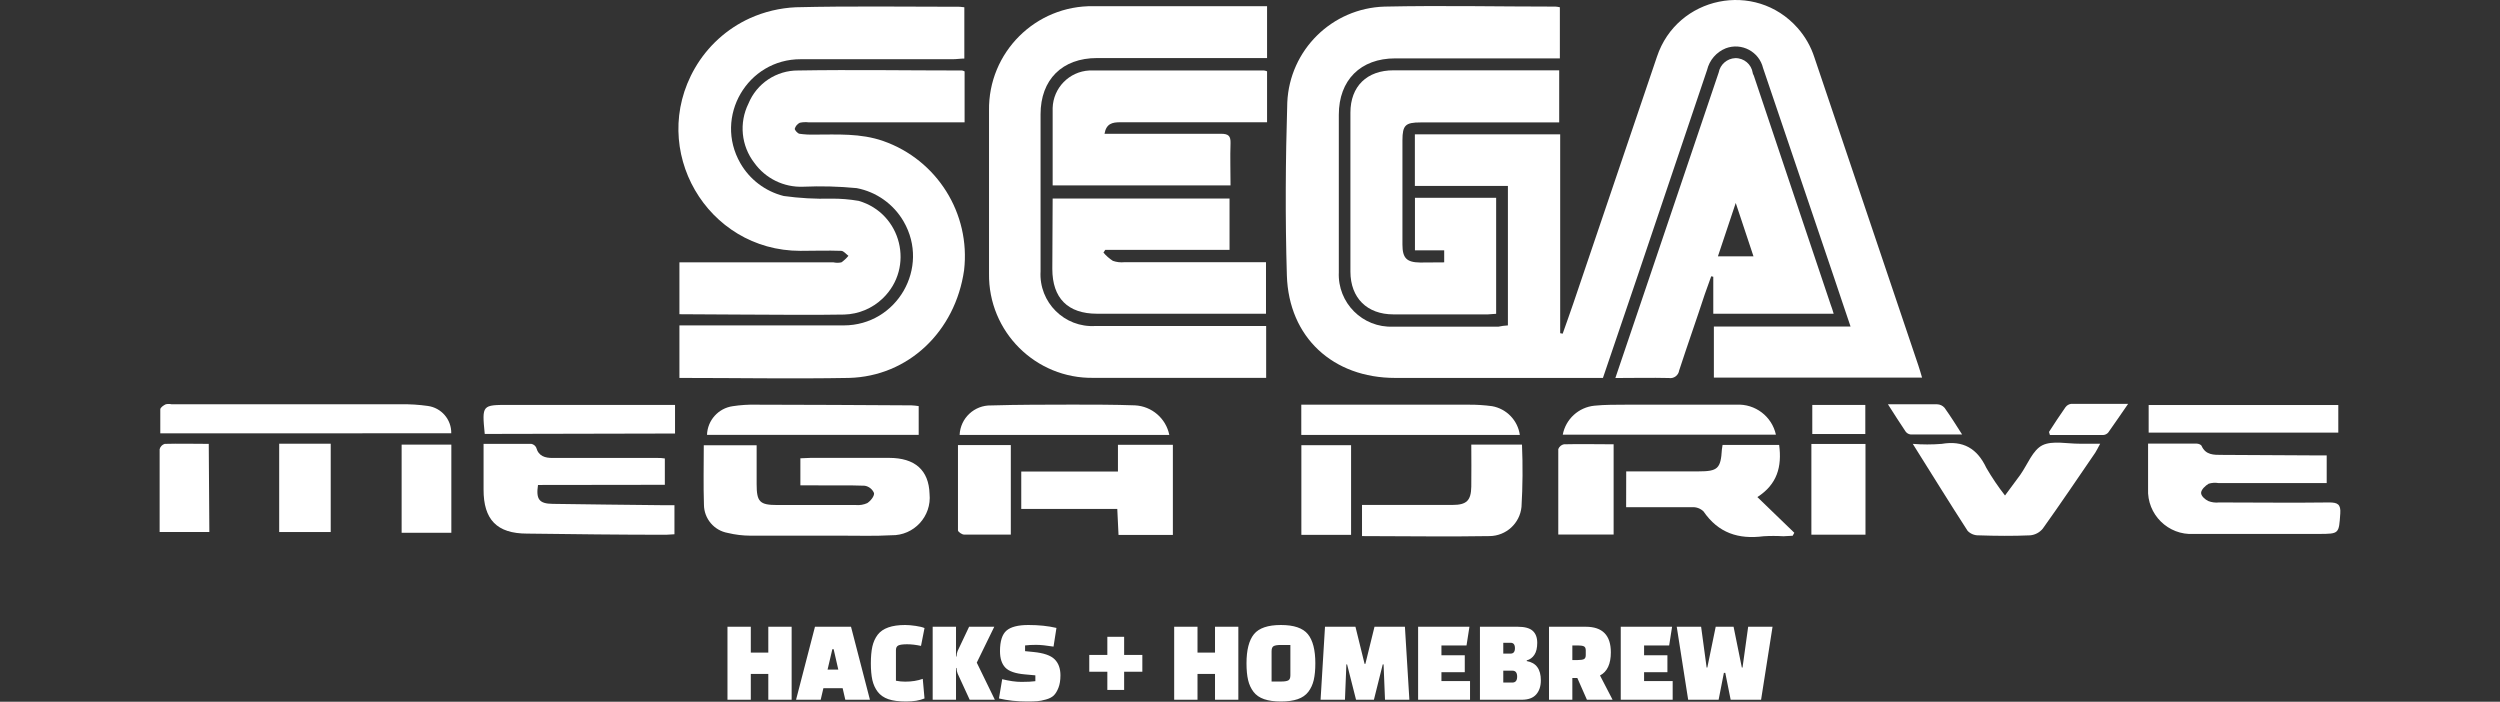 <?xml version="1.0" encoding="utf-8"?>
<svg version="1.1" viewBox="0 0 264 74.1" xmlns="http://www.w3.org/2000/svg">
  <rect x="0" y="0" width="264" height="74.1" fill="#333333" stroke="none"/>
  <path d="M 83.597 73.893 L 81.133 73.893 L 81.133 71.167 L 79.285 71.167 L 79.285 73.893 L 76.821 73.893 L 76.821 66.185 L 79.285 66.185 L 79.285 68.912 L 81.133 68.912 L 81.133 66.185 L 83.597 66.185 L 83.597 73.893 Z M 86.95 72.673 L 86.664 73.893 L 84.063 73.893 L 86.061 66.185 L 89.867 66.185 L 91.865 73.893 L 89.264 73.893 L 88.983 72.673 L 86.95 72.673 Z M 88.032 68.554 L 87.896 68.554 L 87.39 70.713 L 88.525 70.713 L 88.032 68.554 Z M 97.444 71.687 L 97.629 73.757 C 97.113 73.971 96.465 74.078 95.684 74.078 C 94.904 74.078 94.278 73.996 93.805 73.832 C 93.333 73.667 92.961 73.408 92.688 73.056 C 92.418 72.701 92.229 72.285 92.12 71.81 C 92.015 71.331 91.962 70.743 91.962 70.044 C 91.962 69.344 92.015 68.756 92.12 68.277 C 92.229 67.796 92.418 67.377 92.688 67.022 C 93.213 66.34 94.178 66 95.583 66 C 95.897 66 96.265 66.031 96.687 66.093 C 97.11 66.154 97.424 66.23 97.629 66.322 L 97.259 68.207 C 96.726 68.092 96.237 68.035 95.794 68.035 C 95.352 68.035 95.044 68.076 94.87 68.158 C 94.697 68.241 94.611 68.405 94.611 68.652 L 94.611 71.885 C 94.931 71.949 95.255 71.982 95.583 71.982 C 96.281 71.982 96.902 71.883 97.444 71.687 Z M 101.004 70.536 L 100.955 70.536 L 100.955 73.893 L 98.491 73.893 L 98.491 66.185 L 100.955 66.185 L 100.955 69.33 L 101.004 69.33 C 101.021 69.083 101.062 68.887 101.127 68.74 L 102.337 66.185 L 104.995 66.185 L 103.147 69.973 L 105.056 73.893 L 102.399 73.893 L 101.127 71.131 C 101.062 70.982 101.021 70.784 101.004 70.536 Z M 105.489 73.757 L 105.832 71.722 C 106.589 71.912 107.269 72.008 107.874 72.008 C 108.478 72.008 108.965 71.983 109.334 71.933 L 109.334 71.316 L 108.226 71.215 C 107.222 71.127 106.535 70.888 106.162 70.497 C 105.787 70.106 105.599 69.528 105.599 68.762 C 105.599 67.711 105.828 66.987 106.285 66.591 C 106.74 66.197 107.513 66 108.604 66 C 109.698 66 110.684 66.103 111.561 66.308 L 111.253 68.282 C 110.49 68.158 109.879 68.097 109.418 68.097 C 108.957 68.097 108.567 68.117 108.248 68.158 L 108.248 68.762 L 109.136 68.85 C 110.213 68.956 110.957 69.212 111.367 69.621 C 111.778 70.026 111.983 70.591 111.983 71.316 C 111.983 71.833 111.913 72.271 111.772 72.629 C 111.631 72.987 111.465 73.259 111.275 73.443 C 111.081 73.629 110.807 73.77 110.452 73.867 C 110.1 73.967 109.791 74.026 109.524 74.047 C 109.257 74.068 108.902 74.078 108.459 74.078 C 107.391 74.078 106.401 73.971 105.489 73.757 Z M 116.935 70.933 L 115.026 70.933 L 115.026 69.158 L 116.935 69.158 L 116.935 67.247 L 118.709 67.247 L 118.709 69.158 L 120.631 69.158 L 120.631 70.933 L 118.709 70.933 L 118.709 72.858 L 116.935 72.858 L 116.935 70.933 Z M 130.769 73.893 L 128.305 73.893 L 128.305 71.167 L 126.457 71.167 L 126.457 73.893 L 123.993 73.893 L 123.993 66.185 L 126.457 66.185 L 126.457 68.912 L 128.305 68.912 L 128.305 66.185 L 130.769 66.185 L 130.769 73.893 Z M 131.631 70.044 C 131.631 68.64 131.893 67.616 132.418 66.969 C 132.943 66.323 133.892 66 135.265 66 C 136.638 66 137.587 66.323 138.112 66.969 C 138.637 67.616 138.899 68.64 138.899 70.044 C 138.899 70.743 138.843 71.331 138.732 71.81 C 138.621 72.285 138.43 72.701 138.16 73.056 C 137.89 73.408 137.516 73.667 137.038 73.832 C 136.563 73.996 135.972 74.078 135.265 74.078 C 134.558 74.078 133.967 73.996 133.492 73.832 C 133.013 73.667 132.639 73.408 132.37 73.056 C 132.1 72.701 131.909 72.285 131.798 71.81 C 131.686 71.331 131.631 70.743 131.631 70.044 Z M 134.279 68.762 L 134.279 71.968 L 135.3 71.968 C 135.638 71.968 135.882 71.93 136.035 71.854 C 136.188 71.775 136.264 71.596 136.264 71.316 L 136.264 68.11 L 135.23 68.11 C 134.901 68.11 134.661 68.148 134.508 68.224 C 134.355 68.304 134.279 68.483 134.279 68.762 Z M 142.177 70.158 L 142.027 73.893 L 139.453 73.893 L 139.92 66.185 L 143.136 66.185 L 144.1 70.105 L 144.183 70.105 L 145.147 66.185 L 148.359 66.185 L 148.83 73.893 L 146.256 73.893 L 146.106 70.158 L 146.018 70.158 L 145.085 73.893 L 143.198 73.893 L 142.252 70.158 L 142.177 70.158 Z M 154.68 69.193 L 154.68 70.982 L 152.216 70.982 L 152.216 71.92 L 155.235 71.92 L 155.235 73.893 L 149.752 73.893 L 149.752 66.185 L 155.173 66.185 L 154.865 68.158 L 152.216 68.158 L 152.216 69.193 L 154.68 69.193 Z M 160.704 73.893 L 156.282 73.893 L 156.282 66.185 L 160.272 66.185 C 161.012 66.185 161.54 66.329 161.856 66.617 C 162.173 66.905 162.332 67.324 162.332 67.877 C 162.332 68.425 162.23 68.85 162.028 69.149 C 161.829 69.452 161.56 69.648 161.223 69.736 L 161.223 69.81 C 162.217 69.983 162.714 70.662 162.714 71.845 C 162.714 72.461 162.55 72.958 162.222 73.333 C 161.893 73.707 161.387 73.893 160.704 73.893 Z M 159.705 70.823 L 158.746 70.823 L 158.746 72.078 L 159.696 72.078 C 160.039 72.078 160.211 71.87 160.211 71.453 C 160.211 71.033 160.042 70.823 159.705 70.823 Z M 159.52 67.877 L 158.746 67.877 L 158.746 69.022 L 159.511 69.022 C 159.822 69.022 159.978 68.831 159.978 68.449 C 159.978 68.067 159.825 67.877 159.52 67.877 Z M 168.961 71.329 L 170.289 73.893 L 167.579 73.893 L 166.567 71.599 L 166.039 71.599 L 166.039 73.893 L 163.575 73.893 L 163.575 66.185 L 167.456 66.185 C 169.221 66.185 170.105 67.085 170.105 68.885 C 170.105 70.118 169.723 70.933 168.961 71.329 Z M 166.607 68.158 L 166.039 68.158 L 166.039 69.7 L 166.607 69.7 C 166.903 69.7 167.118 69.67 167.253 69.608 C 167.388 69.545 167.456 69.403 167.456 69.18 L 167.456 68.679 C 167.456 68.454 167.388 68.312 167.253 68.251 C 167.118 68.189 166.903 68.158 166.607 68.158 Z M 176.079 69.193 L 176.079 70.982 L 173.615 70.982 L 173.615 71.92 L 176.634 71.92 L 176.634 73.893 L 171.151 73.893 L 171.151 66.185 L 176.572 66.185 L 176.264 68.158 L 173.615 68.158 L 173.615 69.193 L 176.079 69.193 Z M 184.012 70.488 L 184.606 66.185 L 187.18 66.185 L 185.97 73.893 L 182.758 73.893 L 182.19 71.057 L 182.041 71.057 L 181.486 73.893 L 178.27 73.893 L 177.064 66.185 L 179.638 66.185 L 180.219 70.488 L 180.294 70.488 L 181.178 66.185 L 183.066 66.185 L 183.937 70.488 L 184.012 70.488 Z" style="fill: rgb(255, 255, 255); white-space: pre; transform-box: fill-box; transform-origin: 50% 50%;"/>
  <g transform="matrix(1, 0, 0, 1, 2.998, -1.874)">
    <path d="M 156.237 36.237 L 156.237 21.512 L 146.412 21.512 L 146.412 16.062 L 161.758 16.062 L 161.758 37.059 L 162.02 37.112 C 162.387 36.062 162.772 35.012 163.131 33.953 C 166.083 25.257 169.031 16.561 171.976 7.864 C 174.103 1.474 182.35 -0.218 186.821 4.819 C 187.622 5.721 188.227 6.779 188.599 7.926 C 192.256 18.786 195.919 29.64 199.587 40.489 C 199.719 40.882 199.832 41.276 199.972 41.748 L 177.987 41.748 L 177.987 36.359 L 192.422 36.359 C 191.818 34.609 191.276 32.938 190.716 31.294 L 183.183 9.063 C 182.767 7.325 180.921 6.345 179.246 6.972 C 178.254 7.37 177.517 8.225 177.269 9.264 L 169.868 31.206 C 168.678 34.706 167.479 38.205 166.272 41.783 L 144.339 41.783 C 137.777 41.783 133.097 37.514 132.895 30.961 C 132.712 24.837 132.755 18.783 132.939 12.702 C 133.18 7.157 137.662 2.736 143.21 2.571 C 149.229 2.44 155.248 2.571 161.268 2.571 C 161.422 2.583 161.574 2.605 161.723 2.641 L 161.723 8.039 L 144.339 8.039 C 140.673 8.039 138.381 10.332 138.381 13.997 L 138.381 30.62 C 138.234 33.85 140.89 36.511 144.12 36.368 L 155.248 36.368 C 155.555 36.298 155.861 36.263 156.237 36.237 Z" fill="white" style=""/>
    <path d="M 68.749 35.056 L 68.749 29.579 L 85.022 29.579 C 85.297 29.638 85.579 29.638 85.853 29.579 C 86.132 29.385 86.382 29.152 86.597 28.888 C 86.343 28.704 86.098 28.372 85.836 28.363 C 84.401 28.31 82.966 28.363 81.531 28.363 C 71.631 28.372 65.435 17.659 70.378 9.081 C 71.719 6.756 73.752 4.908 76.194 3.796 C 77.723 3.108 79.368 2.716 81.041 2.641 C 86.807 2.501 92.581 2.589 98.355 2.589 C 98.517 2.598 98.677 2.615 98.836 2.641 L 98.836 8.057 C 98.434 8.057 98.023 8.127 97.62 8.127 C 92.275 8.127 86.92 8.127 81.566 8.127 C 75.923 8.108 72.375 14.206 75.18 19.103 C 76.172 20.835 77.828 22.087 79.764 22.571 C 81.422 22.801 83.095 22.895 84.768 22.851 C 85.745 22.841 86.72 22.92 87.682 23.087 C 92.21 24.401 93.618 30.123 90.216 33.388 C 89.12 34.441 87.67 35.048 86.151 35.091 C 82.406 35.161 78.662 35.091 74.917 35.091 L 68.749 35.056 Z" fill="white" style=""/>
    <path d="M 68.749 41.783 L 68.749 36.237 L 70.035 36.237 C 75.39 36.237 80.744 36.237 86.098 36.237 C 91.729 36.232 95.243 30.135 92.424 25.261 C 91.362 23.425 89.556 22.141 87.472 21.74 C 85.594 21.559 83.705 21.509 81.82 21.591 C 79.785 21.675 77.844 20.728 76.658 19.072 C 75.271 17.278 75.03 14.849 76.037 12.816 C 76.907 10.687 78.986 9.3 81.286 9.317 C 87.052 9.22 92.826 9.317 98.6 9.317 C 98.692 9.338 98.78 9.37 98.863 9.413 L 98.863 14.793 L 82.397 14.793 C 82.086 14.755 81.769 14.77 81.461 14.837 C 81.2 14.964 81.006 15.197 80.927 15.476 C 80.927 15.616 81.225 15.966 81.426 16.001 C 81.945 16.074 82.469 16.103 82.992 16.088 C 85.433 16.088 87.874 15.931 90.262 16.762 C 95.954 18.752 99.505 24.421 98.81 30.41 C 97.883 36.884 92.913 41.626 86.64 41.783 C 80.7 41.888 74.751 41.783 68.749 41.783 Z" fill="white" style=""/>
    <path d="M 130.804 2.528 L 130.804 8.004 L 112.852 8.004 C 109.169 8.004 106.885 10.279 106.885 13.945 L 106.885 30.524 C 106.695 33.799 109.412 36.504 112.686 36.298 L 130.708 36.298 L 130.708 41.775 L 112.493 41.775 C 106.36 41.885 101.354 36.895 101.443 30.76 C 101.443 25.021 101.443 19.285 101.443 13.551 C 101.349 7.414 106.357 2.418 112.493 2.528 L 130.866 2.528 L 130.804 2.528 Z" fill="white" style=""/>
    <path d="M 190.637 35.003 L 177.925 35.003 L 177.925 31.101 L 177.707 31.049 C 177.479 31.687 177.243 32.317 177.024 32.956 C 176.149 35.633 175.196 38.31 174.321 40.996 C 174.246 41.522 173.751 41.881 173.227 41.792 C 171.381 41.748 169.535 41.792 167.584 41.792 C 168.73 38.406 169.833 35.134 170.944 31.871 C 173.458 24.423 175.974 16.978 178.494 9.535 C 178.652 8.683 179.378 8.052 180.244 8.013 C 181.163 7.995 181.954 8.661 182.09 9.57 C 182.09 9.667 182.169 9.763 182.204 9.859 L 187.269 24.96 C 188.284 27.975 189.296 30.987 190.305 33.997 C 190.436 34.312 190.524 34.644 190.637 35.003 Z M 180.296 23.306 L 178.415 28.94 L 182.169 28.94 C 181.556 27.112 180.979 25.371 180.296 23.306 Z" fill="white" style=""/>
    <path d="M 149.509 29.579 L 149.509 28.31 L 146.421 28.31 L 146.421 22.764 L 154.995 22.764 L 154.995 35.012 C 154.689 35.012 154.417 35.073 154.12 35.073 C 150.795 35.073 147.471 35.073 144.146 35.073 C 141.347 35.073 139.614 33.323 139.606 30.567 C 139.606 24.968 139.606 19.369 139.606 13.77 C 139.606 10.979 141.355 9.299 144.155 9.299 L 161.653 9.299 L 161.653 14.802 L 147.025 14.802 C 145.406 14.802 145.109 15.091 145.1 16.683 L 145.1 27.698 C 145.1 29.133 145.546 29.579 146.972 29.596 C 147.777 29.588 148.573 29.579 149.509 29.579 Z" fill="white" style=""/>
    <path d="M 130.804 9.404 L 130.804 14.785 L 129.536 14.785 C 124.785 14.785 120.026 14.785 115.275 14.785 C 114.47 14.785 113.823 14.925 113.639 16.001 L 114.82 16.001 C 118.53 16.001 122.231 16.001 125.94 16.001 C 126.736 16.001 126.972 16.237 126.946 17.016 C 126.894 18.468 126.946 19.929 126.946 21.451 L 108.162 21.451 L 108.162 15.695 C 108.162 14.89 108.162 14.085 108.162 13.28 C 108.224 11.154 109.906 9.43 112.029 9.317 C 118.154 9.317 124.339 9.317 130.489 9.317 C 130.598 9.333 130.704 9.363 130.804 9.404 Z" fill="white" style=""/>
    <path d="M 108.162 22.842 L 126.841 22.842 L 126.841 28.258 L 113.718 28.258 L 113.525 28.547 C 113.813 28.886 114.149 29.181 114.523 29.421 C 114.919 29.558 115.34 29.606 115.756 29.561 L 130.691 29.561 L 130.691 35.003 L 112.843 35.003 C 109.764 35.003 108.127 33.358 108.127 30.27 L 108.162 22.842 Z" fill="white" style=""/>
    <path d="M 71.321 48.896 L 76.903 48.896 C 76.903 50.296 76.903 51.643 76.903 52.991 C 76.903 54.872 77.227 55.204 79.081 55.204 L 87.367 55.204 C 87.783 55.244 88.202 55.175 88.583 55.003 C 88.933 54.775 89.344 54.277 89.3 53.944 C 89.128 53.531 88.754 53.237 88.311 53.166 C 86.465 53.087 84.611 53.166 82.756 53.122 L 81.522 53.122 L 81.522 50.27 C 81.872 50.27 82.24 50.226 82.607 50.226 L 90.892 50.226 C 93.631 50.226 95.083 51.53 95.162 54.023 C 95.404 56.397 93.514 58.447 91.129 58.397 C 89.379 58.494 87.699 58.441 85.993 58.441 C 82.738 58.441 79.484 58.441 76.238 58.441 C 75.437 58.438 74.638 58.341 73.858 58.152 C 72.411 57.9 71.351 56.648 71.339 55.178 C 71.269 53.113 71.321 51.057 71.321 48.896 Z" fill="white" style=""/>
    <path d="M 223.839 48.721 C 225.703 48.721 227.339 48.721 228.983 48.721 C 229.158 48.721 229.438 48.826 229.491 48.966 C 229.928 49.937 230.786 49.911 231.634 49.911 L 241.494 49.964 L 242.701 49.964 L 242.701 52.886 L 231.267 52.886 C 230.922 52.828 230.569 52.852 230.234 52.956 C 229.884 53.166 229.456 53.568 229.438 53.909 C 229.421 54.25 229.867 54.627 230.199 54.784 C 230.558 54.925 230.946 54.976 231.328 54.933 C 235.212 54.933 239.088 54.985 242.973 54.933 C 243.848 54.933 244.206 55.125 244.136 56.096 C 243.987 58.24 244.031 58.249 241.888 58.257 C 237.513 58.257 233.078 58.257 228.668 58.257 C 225.957 58.423 223.704 56.194 223.839 53.481 C 223.83 52.002 223.839 50.436 223.839 48.721 Z" fill="white" style=""/>
    <path d="M 53.815 53.087 C 53.588 54.609 53.946 55.064 55.364 55.082 C 59.213 55.143 63.062 55.178 66.903 55.222 L 68.224 55.222 L 68.224 58.292 C 67.944 58.292 67.638 58.345 67.349 58.345 C 62.45 58.345 57.551 58.284 52.66 58.222 C 49.467 58.222 48.058 56.735 48.067 53.568 L 48.067 48.747 C 49.817 48.747 51.479 48.747 53.115 48.747 C 53.336 48.79 53.523 48.932 53.623 49.132 C 53.885 50.069 54.576 50.235 55.372 50.235 L 66.501 50.235 C 66.702 50.235 66.912 50.235 67.209 50.287 L 67.209 53.069 L 53.815 53.087 Z" fill="white" style=""/>
    <path d="M 208.73 54.198 C 209.369 53.323 209.858 52.684 210.34 52.02 C 211.11 50.935 211.652 49.395 212.693 48.887 C 213.734 48.38 215.318 48.739 216.604 48.73 L 218.782 48.73 C 218.537 49.176 218.415 49.439 218.257 49.684 C 216.42 52.361 214.609 55.055 212.719 57.698 C 212.387 58.105 211.905 58.361 211.381 58.406 C 209.57 58.485 207.75 58.467 205.93 58.406 C 205.5 58.416 205.084 58.244 204.784 57.934 C 202.868 54.977 201.022 51.976 198.992 48.747 C 200.009 48.828 201.03 48.828 202.046 48.747 C 204.32 48.363 205.79 49.229 206.761 51.285 C 207.35 52.3 208.008 53.273 208.73 54.198 Z" fill="white" style=""/>
    <path d="M 120.857 58.362 L 115.118 58.362 L 114.987 55.615 L 104.847 55.615 L 104.847 51.67 L 115.057 51.67 L 115.057 48.844 L 120.857 48.844 L 120.857 58.362 Z" fill="white" style=""/>
    <path d="M 168.73 51.652 L 176.359 51.652 C 178.407 51.652 178.713 51.355 178.835 49.325 C 178.85 49.169 178.874 49.014 178.905 48.861 L 184.881 48.861 C 185.187 51.162 184.671 53.026 182.58 54.364 L 186.482 58.135 L 186.307 58.45 C 185.983 58.45 185.651 58.502 185.327 58.502 C 184.628 58.46 183.927 58.46 183.227 58.502 C 180.602 58.844 178.459 58.17 176.893 55.878 C 176.58 55.575 176.156 55.414 175.721 55.432 C 173.411 55.432 171.11 55.432 168.722 55.432 L 168.73 51.652 Z" fill="white" style=""/>
    <path d="M 13.929 47.636 C 13.929 46.762 13.929 45.93 13.929 45.108 C 13.929 44.907 14.27 44.679 14.507 44.566 C 14.711 44.522 14.924 44.522 15.128 44.566 C 23.206 44.566 31.282 44.566 39.353 44.566 C 40.295 44.549 41.238 44.608 42.17 44.741 C 43.612 44.932 44.681 46.174 44.655 47.628 L 13.929 47.636 Z" fill="white" style=""/>
    <path d="M 157.724 48.826 C 157.817 51.02 157.8 53.215 157.672 55.405 C 157.499 57.138 156.053 58.463 154.312 58.485 C 149.85 58.564 145.38 58.485 140.83 58.485 L 140.83 55.195 L 143.053 55.195 C 145.494 55.195 147.943 55.195 150.384 55.195 C 151.88 55.195 152.344 54.732 152.37 53.262 C 152.396 51.792 152.37 50.349 152.37 48.826 L 157.724 48.826 Z" fill="white" style=""/>
    <path d="M 157.497 47.803 L 134.418 47.803 L 134.418 44.609 L 152.064 44.609 C 152.904 44.601 153.744 44.654 154.575 44.767 C 156.101 45.045 157.278 46.268 157.497 47.803 Z" fill="white" style=""/>
    <path d="M 71.663 47.794 C 71.712 46.258 72.861 44.979 74.383 44.767 C 75.177 44.645 75.979 44.592 76.781 44.609 C 82.275 44.609 87.76 44.653 93.255 44.679 C 93.51 44.692 93.764 44.719 94.016 44.758 L 94.016 47.794 L 71.663 47.794 Z" fill="white" style=""/>
    <path d="M 184.539 47.776 L 162.029 47.776 C 162.343 46.125 163.708 44.879 165.38 44.714 C 166.491 44.601 167.619 44.618 168.739 44.609 C 172.615 44.609 176.499 44.609 180.375 44.609 C 182.351 44.503 184.114 45.844 184.539 47.776 Z" fill="white" style=""/>
    <path d="M 98.338 47.803 C 98.414 46.029 99.897 44.644 101.671 44.688 C 104.532 44.601 107.393 44.609 110.262 44.601 C 112.458 44.601 114.637 44.601 116.859 44.679 C 118.638 44.772 120.128 46.057 120.481 47.803 L 98.338 47.803 Z" fill="white" style=""/>
    <path d="M 223.9 47.558 L 223.9 44.644 L 243.926 44.644 L 243.926 47.558 L 223.9 47.558 Z" fill="white" style=""/>
    <path d="M 48.19 47.698 C 47.892 44.609 47.892 44.627 50.814 44.636 C 56.195 44.636 61.575 44.636 66.956 44.636 L 68.285 44.636 L 68.285 47.654 L 48.19 47.698 Z" fill="white" style=""/>
    <path d="M 161.556 58.319 C 161.556 55.222 161.556 52.265 161.556 49.299 C 161.654 49.039 161.879 48.846 162.151 48.791 C 163.901 48.747 165.651 48.791 167.401 48.791 L 167.401 58.319 L 161.556 58.319 Z" fill="white" style=""/>
    <path d="M 188.284 58.336 L 188.284 48.756 L 193.997 48.756 L 193.997 58.336 L 188.284 58.336 Z" fill="white" style=""/>
    <path d="M 103.744 58.327 C 101.995 58.327 100.411 58.327 98.81 58.327 C 98.583 58.327 98.171 58.039 98.163 57.881 C 98.163 54.889 98.163 51.888 98.163 48.87 L 103.744 48.87 L 103.744 58.327 Z" fill="white" style=""/>
    <path d="M 26.484 48.73 L 31.926 48.73 L 31.926 58.056 L 26.484 58.056 L 26.484 48.73 Z" fill="white" style=""/>
    <path d="M 44.664 48.826 L 44.664 58.135 L 39.414 58.135 L 39.414 48.826 L 44.664 48.826 Z" fill="white" style=""/>
    <path d="M 139.676 58.354 L 134.426 58.354 L 134.426 48.887 L 139.676 48.887 L 139.676 58.354 Z" fill="white" style=""/>
    <path d="M 19.109 58.056 L 13.859 58.056 C 13.859 55.055 13.859 52.203 13.859 49.307 C 13.927 49.041 14.13 48.828 14.393 48.747 C 15.924 48.704 17.455 48.747 19.047 48.747 L 19.109 58.056 Z" fill="white" style=""/>
    <path d="M 213.375 47.488 C 213.944 46.613 214.504 45.738 215.125 44.863 C 215.267 44.676 215.479 44.552 215.711 44.522 C 217.61 44.522 219.517 44.522 221.731 44.522 C 220.917 45.694 220.287 46.63 219.631 47.549 C 219.499 47.704 219.31 47.798 219.106 47.811 C 217.225 47.811 215.353 47.811 213.472 47.811 L 213.375 47.488 Z" fill="white" style=""/>
    <path d="M 196.368 44.566 C 198.284 44.566 199.92 44.566 201.556 44.566 C 201.859 44.573 202.144 44.706 202.343 44.933 C 202.964 45.808 203.524 46.683 204.198 47.75 C 202.264 47.75 200.506 47.75 198.747 47.75 C 198.545 47.725 198.363 47.617 198.24 47.453 C 197.645 46.578 197.076 45.668 196.368 44.566 Z" fill="white" style=""/>
    <path d="M 188.38 47.706 L 188.38 44.636 L 193.979 44.636 L 193.979 47.706 L 188.38 47.706 Z" fill="white" style=""/>
  </g>
</svg>